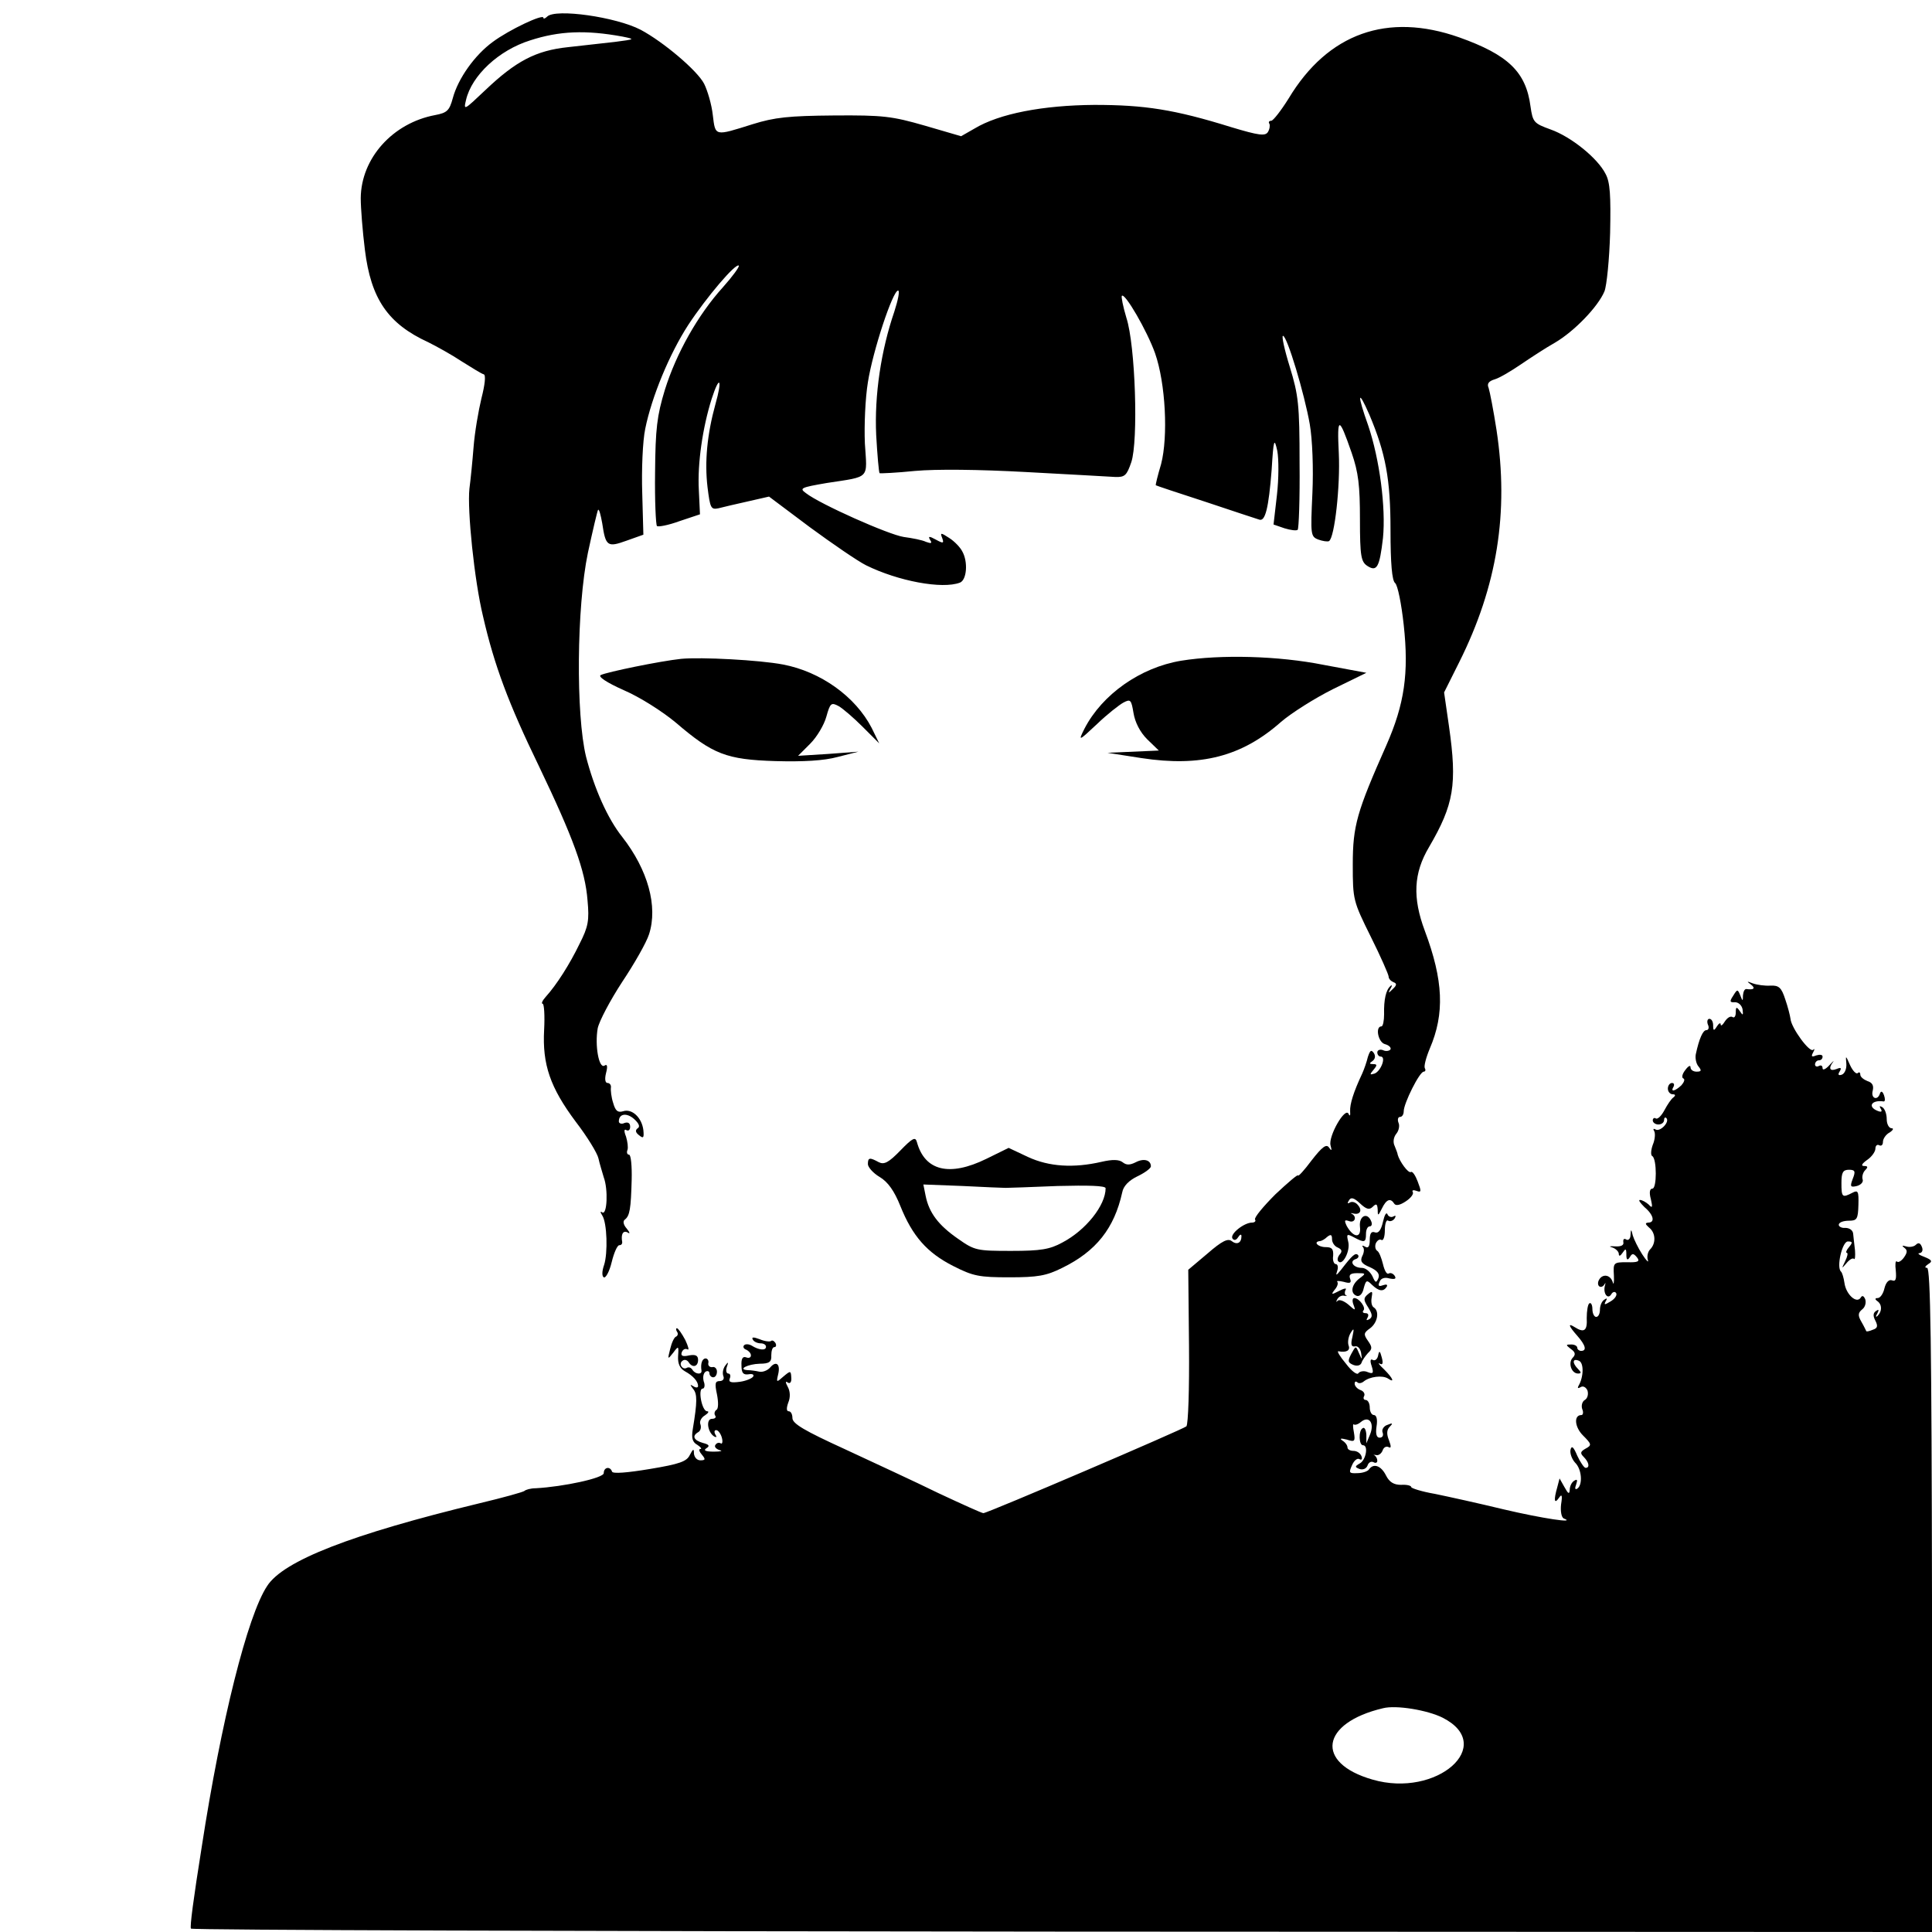 <?xml version="1.0" standalone="no"?>
<!DOCTYPE svg PUBLIC "-//W3C//DTD SVG 20010904//EN"
 "http://www.w3.org/TR/2001/REC-SVG-20010904/DTD/svg10.dtd">
<svg version="1.0" xmlns="http://www.w3.org/2000/svg"
 width="512pt" height="512pt" viewBox="0 0 512 512"
 preserveAspectRatio="xMidYMid meet">
<g transform="translate(0,512) scale(0.1,-0.1)"
fill="#000000" stroke="none">
<path d="M1450 5076 c-5 -5 -10 -7 -10 -3 0 11 -91 -32 -134 -64 -48 -35 -92
-97 -106 -149 -9 -33 -15 -39 -47 -45 -112 -21 -196 -114 -197 -220 0 -27 5
-89 11 -137 16 -130 61 -196 168 -245 22 -11 62 -33 89 -51 27 -17 53 -33 58
-34 6 -2 3 -28 -6 -63 -8 -33 -18 -91 -21 -130 -3 -38 -8 -88 -11 -110 -6 -57
13 -243 36 -338 30 -131 68 -232 148 -397 91 -190 123 -277 129 -356 5 -53 2
-70 -21 -115 -26 -54 -61 -109 -90 -141 -9 -10 -12 -18 -8 -18 4 0 6 -31 4
-69 -5 -92 16 -153 84 -244 30 -39 57 -83 60 -97 3 -14 10 -36 14 -50 12 -32
9 -101 -4 -93 -5 4 -6 1 0 -8 13 -20 15 -100 5 -131 -6 -17 -6 -30 -1 -33 5
-3 15 15 21 40 6 25 15 45 20 45 5 0 8 3 8 8 -4 21 2 32 14 26 7 -5 7 -1 -2
10 -9 10 -11 20 -5 24 13 10 16 29 18 105 1 37 -2 67 -7 67 -5 0 -7 6 -4 13 2
6 0 22 -4 35 -6 15 -5 21 1 17 6 -3 10 1 10 9 0 10 -6 13 -15 10 -8 -4 -15 -1
-15 4 0 21 21 24 41 6 12 -11 16 -20 9 -24 -7 -5 -6 -11 3 -18 12 -10 14 -8
12 13 -4 33 -30 58 -54 50 -14 -4 -20 1 -26 22 -5 15 -7 34 -6 41 1 6 -3 12
-9 12 -6 0 -8 10 -4 26 5 19 3 25 -4 20 -15 -9 -26 54 -18 99 4 19 33 74 65
123 32 48 64 104 71 126 24 74 -3 171 -71 258 -39 49 -74 128 -96 213 -27 111
-25 396 5 540 13 60 25 111 27 114 3 2 7 -14 11 -36 9 -61 14 -64 64 -46 l45
16 -3 110 c-2 61 1 138 8 171 17 84 64 198 114 275 48 73 126 165 134 157 2
-3 -17 -29 -42 -57 -67 -74 -124 -176 -154 -272 -21 -69 -25 -103 -26 -219 -1
-75 2 -139 5 -142 3 -3 30 2 60 13 l54 18 -3 64 c-4 70 10 166 34 242 21 65
29 53 10 -14 -22 -80 -29 -152 -21 -220 7 -56 9 -60 29 -56 11 3 46 11 77 18
l57 13 108 -81 c60 -44 127 -90 149 -101 85 -42 202 -64 249 -46 18 7 22 55 6
83 -5 10 -20 26 -34 35 -23 15 -25 15 -19 0 5 -14 3 -15 -17 -4 -18 10 -21 9
-15 -1 6 -9 3 -10 -11 -5 -10 5 -37 10 -59 13 -40 6 -222 87 -259 116 -18 13
-15 15 55 27 117 18 107 9 101 105 -2 48 1 119 8 162 13 83 66 243 80 243 5 0
0 -25 -10 -56 -35 -102 -53 -221 -48 -327 3 -53 7 -99 9 -101 2 -1 45 1 94 6
56 5 167 4 295 -3 113 -6 218 -12 235 -13 26 -1 31 4 43 39 19 56 11 310 -13
383 -9 30 -14 56 -12 58 8 9 67 -93 88 -152 28 -80 35 -221 16 -294 -9 -30
-15 -55 -14 -56 1 -1 61 -21 132 -44 72 -24 135 -45 142 -47 16 -6 25 30 33
132 5 82 7 86 15 50 4 -22 4 -73 -1 -117 l-9 -78 29 -10 c16 -5 32 -7 35 -4 3
3 6 83 5 177 0 155 -3 180 -26 255 -14 45 -22 82 -18 82 11 0 57 -154 71 -234
7 -40 10 -117 7 -183 -5 -110 -5 -115 16 -123 11 -4 24 -6 28 -4 15 9 30 147
26 232 -5 100 0 100 34 2 18 -52 22 -87 22 -176 0 -99 3 -113 20 -124 25 -16
32 -3 41 74 8 81 -9 209 -39 298 -30 84 -28 100 3 29 43 -102 56 -170 56 -306
0 -89 4 -133 12 -140 7 -5 17 -56 23 -111 14 -128 2 -210 -46 -319 -78 -176
-89 -213 -89 -316 0 -94 1 -97 48 -192 26 -52 47 -100 47 -105 0 -6 6 -12 13
-15 9 -3 9 -8 -2 -18 -12 -12 -13 -12 -6 1 5 8 4 11 0 7 -12 -10 -18 -36 -17
-75 0 -17 -3 -32 -7 -32 -17 0 -9 -42 9 -47 11 -3 17 -9 15 -14 -3 -4 -12 -6
-20 -2 -8 3 -15 0 -15 -6 0 -6 4 -11 9 -11 15 0 1 -38 -16 -45 -13 -4 -14 -3
-3 10 10 12 10 15 -1 15 -10 0 -11 2 -2 8 7 5 9 13 4 21 -7 10 -10 8 -16 -10
-3 -13 -10 -33 -15 -44 -23 -49 -33 -81 -32 -100 1 -12 -1 -14 -4 -7 -9 20
-54 -59 -48 -83 4 -15 3 -16 -4 -6 -7 10 -18 2 -46 -34 -20 -27 -36 -44 -36
-40 0 4 -27 -19 -60 -50 -32 -32 -57 -62 -54 -67 3 -4 -1 -8 -8 -8 -21 0 -59
-30 -52 -42 4 -6 10 -5 15 3 5 8 9 9 9 3 0 -18 -12 -24 -26 -13 -10 8 -26 0
-64 -33 l-51 -43 2 -203 c1 -112 -2 -207 -7 -212 -9 -8 -527 -230 -538 -230
-4 0 -57 24 -119 53 -61 30 -174 82 -249 117 -105 48 -138 67 -138 82 0 10 -4
18 -10 18 -6 0 -6 9 -1 23 6 14 5 30 -1 41 -7 13 -7 17 0 12 6 -4 10 2 9 13
-1 19 -2 19 -21 3 -18 -16 -19 -16 -14 5 7 28 -5 38 -21 19 -7 -8 -20 -13 -29
-11 -9 2 -23 4 -31 4 -27 2 1 16 32 17 26 0 32 5 31 22 0 12 3 22 8 22 5 0 6
5 3 11 -4 6 -9 8 -12 5 -3 -2 -16 -1 -30 5 -16 6 -22 6 -18 -1 3 -6 13 -10 21
-10 8 0 14 -4 14 -9 0 -11 -19 -9 -38 3 -7 4 -16 5 -20 1 -4 -4 -1 -10 6 -12
6 -3 12 -9 12 -15 0 -6 -6 -8 -13 -5 -9 3 -13 -4 -12 -22 0 -20 5 -25 19 -23
10 2 15 -1 12 -6 -3 -5 -20 -12 -36 -14 -23 -3 -30 -1 -26 9 3 7 1 13 -4 13
-5 0 -7 8 -4 17 5 14 4 15 -4 4 -6 -8 -8 -20 -5 -28 3 -7 -1 -13 -10 -13 -12
0 -13 -7 -7 -35 4 -20 4 -38 -1 -41 -5 -3 -7 -10 -4 -15 4 -5 0 -9 -8 -9 -17
0 -12 -36 6 -47 6 -3 7 -1 3 5 -4 7 -3 12 2 12 5 0 12 -9 15 -20 3 -11 1 -18
-3 -15 -5 3 -11 1 -14 -4 -4 -5 2 -11 11 -14 10 -2 3 -4 -15 -4 -22 0 -29 3
-20 9 10 6 7 10 -9 14 -25 7 -30 19 -12 29 6 4 8 13 5 21 -3 7 3 18 12 23 9 6
12 11 6 11 -14 0 -25 60 -12 60 5 0 7 9 3 19 -3 11 -1 22 5 26 5 3 10 1 10 -4
0 -6 5 -11 10 -11 6 0 10 7 10 15 0 8 -6 14 -12 12 -7 -1 -12 4 -11 10 2 7 -2
13 -7 13 -9 0 -14 -14 -11 -32 2 -12 -17 -10 -24 2 -4 6 -10 8 -15 5 -5 -3
-11 -1 -14 4 -4 5 -2 12 3 15 5 4 12 2 16 -4 10 -16 25 -12 25 6 0 12 -7 15
-24 12 -17 -4 -23 -1 -19 9 3 7 9 10 15 7 5 -3 2 8 -6 25 -9 17 -19 31 -22 31
-3 0 -3 -4 0 -9 4 -5 2 -11 -2 -13 -5 -1 -12 -16 -16 -33 -7 -28 -7 -29 8 -10
14 19 15 19 13 -9 -1 -19 4 -32 18 -40 22 -12 35 -27 35 -39 0 -5 -6 -5 -12
-1 -10 6 -10 5 -1 -7 11 -13 11 -34 -1 -106 -4 -24 -1 -35 12 -42 9 -6 13 -11
8 -11 -5 0 -3 -7 4 -15 10 -12 10 -15 -4 -15 -9 0 -16 8 -17 18 0 14 -2 13
-11 -4 -8 -17 -27 -24 -106 -37 -60 -10 -98 -13 -100 -7 -5 15 -22 12 -22 -4
0 -13 -107 -36 -180 -40 -14 0 -27 -4 -30 -7 -3 -3 -57 -18 -120 -33 -339 -82
-519 -152 -562 -219 -52 -78 -122 -358 -173 -689 -23 -144 -32 -214 -29 -219
2 -4 1041 -7 2309 -8 l2305 -1 0 880 c-1 678 -4 880 -13 880 -7 0 -6 4 3 10
12 7 10 11 -10 19 -14 5 -20 10 -13 10 7 1 10 8 6 17 -4 10 -9 12 -16 5 -5 -5
-17 -7 -26 -4 -10 3 -12 2 -4 -4 8 -6 8 -12 -1 -25 -7 -10 -16 -15 -19 -11 -4
3 -5 -8 -3 -24 2 -23 0 -30 -10 -26 -8 3 -16 -5 -20 -21 -3 -14 -11 -26 -18
-26 -7 0 -8 -3 -1 -8 13 -9 13 -27 1 -39 -5 -5 -6 -2 -1 6 5 10 4 12 -3 7 -8
-5 -9 -13 -2 -26 7 -14 6 -20 -7 -24 -9 -4 -16 -5 -17 -4 -1 2 -6 13 -13 25
-10 17 -9 24 2 33 8 6 11 18 8 27 -4 9 -8 11 -12 4 -11 -17 -39 9 -43 39 -2
14 -6 27 -9 30 -13 11 3 80 18 80 13 0 13 -3 3 -15 -7 -8 -9 -15 -6 -15 4 0 2
-10 -4 -22 -10 -21 -10 -21 3 -6 8 10 17 15 20 12 3 -4 4 7 3 22 -2 16 -4 36
-5 45 -1 9 -10 15 -21 15 -10 -1 -18 4 -17 9 1 6 13 10 27 10 21 0 24 4 25 42
1 36 -1 40 -16 32 -27 -14 -29 -12 -29 26 0 28 4 35 20 35 16 0 18 -4 10 -24
-8 -21 -6 -23 11 -19 11 3 18 11 15 18 -2 7 1 18 7 24 8 8 7 11 -3 11 -9 0 -6
6 8 16 12 8 22 22 22 30 0 8 5 12 10 9 6 -3 10 1 10 9 0 8 8 20 18 25 9 6 11
11 5 11 -7 0 -13 11 -13 24 0 14 -5 28 -12 32 -7 4 -8 3 -4 -4 5 -8 2 -10 -8
-6 -28 11 -16 30 16 25 4 0 4 7 1 16 -4 11 -8 13 -11 5 -6 -20 -25 -13 -19 8
3 13 -1 21 -14 25 -10 4 -19 11 -19 17 0 6 -3 8 -7 4 -4 -3 -13 6 -20 21 -12
27 -12 27 -10 4 1 -13 -4 -26 -12 -29 -9 -3 -11 0 -6 8 6 10 4 12 -8 7 -18 -7
-22 2 -9 19 4 5 -1 1 -10 -9 -10 -11 -18 -14 -18 -8 0 7 -4 9 -10 6 -5 -3 -10
-1 -10 4 0 6 5 11 10 11 6 0 10 4 10 10 0 5 -7 6 -17 3 -12 -5 -14 -3 -8 8 4
8 5 11 0 7 -9 -9 -58 58 -60 82 -1 8 -7 32 -14 52 -10 31 -17 37 -39 36 -15
-1 -36 2 -47 6 -16 6 -17 6 -5 -3 13 -10 8 -15 -12 -12 -5 0 -8 -7 -9 -17 0
-16 -1 -16 -7 0 -7 17 -8 17 -19 -1 -10 -15 -9 -18 5 -17 9 0 18 -8 20 -19 2
-16 1 -17 -7 -5 -9 13 -11 12 -11 -3 0 -10 -4 -16 -9 -12 -6 3 -14 -3 -20 -12
-6 -10 -11 -13 -11 -8 0 6 -5 3 -10 -5 -8 -13 -10 -12 -10 3 0 9 -4 17 -10 17
-5 0 -7 -7 -4 -15 4 -8 2 -15 -4 -15 -9 0 -19 -22 -28 -64 -2 -10 1 -25 7 -32
9 -11 8 -14 -5 -14 -9 0 -16 5 -16 12 0 6 -6 3 -14 -8 -8 -10 -10 -20 -5 -22
5 -2 2 -10 -5 -18 -17 -16 -30 -19 -21 -4 3 6 1 10 -4 10 -6 0 -11 -7 -11 -15
0 -8 6 -15 13 -15 7 0 8 -3 2 -8 -6 -4 -16 -19 -24 -34 -8 -15 -18 -25 -23
-22 -4 3 -8 0 -8 -5 0 -6 7 -11 15 -11 8 0 15 5 15 12 0 6 3 8 6 5 10 -10 -17
-38 -29 -30 -5 3 -7 1 -3 -5 3 -6 2 -22 -4 -36 -5 -14 -6 -28 -1 -30 12 -8 12
-86 0 -86 -7 0 -9 -10 -4 -28 5 -22 4 -25 -6 -14 -7 6 -17 12 -23 12 -5 0 1
-8 12 -19 24 -20 29 -41 10 -41 -9 -1 -8 -4 2 -13 18 -14 19 -42 3 -58 -6 -6
-9 -19 -6 -28 3 -9 -4 -2 -15 15 -11 17 -22 40 -25 50 -4 17 -5 18 -6 1 0 -10
-6 -15 -11 -12 -6 4 -9 1 -8 -7 2 -8 -6 -12 -22 -11 -14 1 -18 0 -7 -3 9 -3
17 -11 17 -17 0 -7 4 -6 10 3 8 12 10 12 10 -5 0 -14 3 -16 9 -7 6 11 10 11
19 0 9 -11 3 -14 -26 -13 -36 0 -37 -1 -35 -35 1 -19 -1 -27 -3 -18 -7 22 -30
23 -38 3 -5 -15 9 -22 17 -7 2 4 2 1 0 -6 -5 -20 8 -37 17 -22 4 7 10 8 13 3
3 -5 -3 -15 -15 -22 -15 -9 -18 -10 -13 0 5 8 4 10 -3 5 -7 -4 -12 -16 -12
-27 0 -10 -4 -19 -10 -19 -5 0 -10 9 -10 21 0 11 -4 18 -8 15 -4 -2 -7 -20 -7
-39 2 -34 -7 -40 -32 -24 -19 12 -16 3 7 -23 22 -25 26 -40 10 -40 -5 0 -10 4
-10 8 0 5 -7 9 -16 9 -15 0 -15 -1 -1 -12 12 -8 13 -15 5 -23 -13 -13 -4 -42
14 -42 9 0 9 3 0 12 -16 16 -15 29 2 22 14 -5 13 -44 -1 -67 -3 -6 -1 -7 6 -3
6 4 14 0 18 -9 3 -10 0 -21 -7 -25 -7 -4 -10 -15 -7 -24 4 -9 2 -16 -2 -16
-21 0 -18 -32 4 -54 23 -23 24 -26 7 -35 -14 -8 -15 -12 -5 -22 14 -14 17 -29
5 -29 -4 0 -14 15 -22 32 -10 24 -15 28 -18 16 -2 -10 4 -25 12 -34 18 -17 21
-59 6 -69 -6 -4 -7 1 -3 11 4 12 3 15 -5 10 -7 -4 -12 -15 -12 -24 -1 -13 -4
-11 -14 7 l-13 23 -6 -23 c-10 -35 -8 -46 4 -29 8 12 10 8 6 -17 -2 -18 1 -34
7 -37 36 -14 -57 0 -159 24 -66 16 -148 34 -182 41 -35 6 -63 15 -63 18 0 4
-12 7 -27 6 -19 0 -31 7 -40 25 -13 26 -33 33 -45 16 -3 -5 -17 -10 -31 -10
-22 -1 -23 1 -14 21 5 12 14 20 20 16 5 -3 8 0 5 8 -3 8 -12 14 -21 14 -9 0
-16 4 -16 9 0 5 -5 13 -13 18 -9 6 -5 7 11 3 21 -7 23 -5 19 19 -3 15 -3 24 0
21 3 -2 11 0 19 7 21 17 36 -3 24 -33 l-10 -24 0 23 c-1 13 -5 21 -10 17 -11
-6 -10 -45 1 -45 15 0 8 -39 -8 -48 -14 -8 -14 -10 -1 -15 9 -3 18 1 21 9 3 9
10 12 16 9 5 -3 10 -2 10 4 0 5 -3 11 -7 14 -5 2 -3 2 4 1 6 -2 14 4 17 12 3
9 10 12 16 9 7 -4 7 2 1 18 -7 17 -6 28 2 36 9 9 8 11 -6 5 -10 -3 -16 -13
-13 -20 3 -8 0 -14 -8 -14 -8 0 -11 10 -8 30 3 18 0 30 -7 30 -6 0 -11 9 -11
20 0 11 -5 20 -11 20 -5 0 -7 5 -4 10 3 6 -1 13 -9 16 -9 3 -16 11 -16 17 0 6
3 7 7 4 3 -4 11 -3 17 2 16 13 49 17 64 8 19 -13 14 0 -10 24 -13 12 -18 19
-11 15 7 -4 9 1 5 16 -5 19 -7 20 -10 5 -2 -9 -8 -14 -14 -11 -6 4 -8 -2 -3
-16 6 -19 4 -22 -11 -16 -9 4 -20 2 -24 -3 -3 -6 -18 5 -33 25 -16 19 -25 34
-20 33 21 -4 32 2 27 15 -3 8 -1 23 5 33 9 15 10 13 5 -10 -5 -20 -3 -27 7
-25 7 2 14 -6 16 -17 3 -20 3 -20 -6 0 -8 19 -8 19 -20 -3 -10 -19 -9 -23 5
-29 10 -4 19 -2 22 5 2 7 10 18 17 26 12 11 12 16 0 33 -12 17 -11 21 6 33 20
15 25 45 10 55 -6 3 -8 15 -6 26 3 17 2 19 -10 9 -12 -10 -12 -15 1 -35 11
-18 12 -25 3 -31 -8 -4 -9 -3 -5 4 4 7 2 12 -5 12 -7 0 -9 3 -6 7 8 7 -11 33
-24 33 -5 0 -6 -8 -2 -18 6 -16 5 -16 -14 1 -11 9 -23 14 -28 10 -4 -5 -5 -3
-1 4 4 7 12 11 19 9 7 -1 9 -1 4 1 -4 3 -4 9 -1 15 4 5 -4 4 -17 -3 -21 -11
-22 -10 -12 3 7 8 10 17 7 21 -3 3 4 3 17 0 17 -5 21 -3 17 8 -4 11 1 15 19
15 23 0 23 -1 7 -13 -22 -16 -27 -40 -9 -47 8 -3 16 5 19 20 6 22 8 23 22 9
18 -17 30 -19 39 -5 3 6 -1 7 -10 4 -11 -4 -14 -2 -9 9 3 9 13 13 26 9 15 -3
19 -1 14 7 -4 6 -11 9 -16 6 -5 -3 -11 8 -15 25 -4 16 -10 32 -15 35 -5 3 -7
12 -4 20 4 8 10 12 15 9 5 -3 9 9 9 26 0 17 4 29 9 25 5 -3 13 0 17 6 4 7 3 9
-4 5 -5 -3 -13 0 -15 6 -3 7 -8 -2 -12 -20 -5 -22 -12 -31 -21 -28 -10 4 -14
-3 -14 -20 0 -17 -4 -23 -12 -18 -7 4 -10 4 -6 -1 4 -4 3 -15 -2 -24 -6 -13
-2 -20 20 -29 20 -9 27 -18 23 -29 -6 -14 -8 -13 -16 5 -6 12 -18 22 -28 22
-22 0 -34 17 -17 23 7 2 10 7 7 11 -7 7 -15 0 -45 -39 -13 -16 -15 -17 -10 -2
3 9 1 17 -4 17 -5 0 -9 10 -7 22 1 18 -3 23 -20 23 -20 0 -34 14 -15 16 4 0
13 5 19 11 10 8 13 6 13 -6 0 -9 7 -19 15 -22 11 -5 13 -10 5 -19 -5 -6 -7
-15 -3 -18 11 -12 32 28 26 52 -5 21 -4 22 15 12 28 -15 32 -14 32 9 0 11 4
20 10 20 5 0 7 6 4 13 -10 26 -33 15 -30 -14 4 -31 -17 -30 -35 2 -7 15 -6 17
6 13 15 -6 22 11 8 19 -5 2 -3 3 4 1 17 -4 24 8 12 22 -6 8 -16 11 -22 7 -6
-4 -7 -1 -2 6 5 9 13 7 29 -8 17 -16 25 -18 34 -9 9 9 12 8 13 -7 0 -18 1 -18
11 2 12 25 23 29 33 13 4 -6 15 -4 30 6 14 9 22 20 19 25 -3 5 2 6 10 3 13 -5
13 -1 3 25 -6 16 -14 28 -18 25 -7 -4 -30 28 -35 46 0 3 -4 13 -8 23 -5 10 -3
23 4 32 7 8 10 22 6 30 -3 8 -1 15 4 15 6 0 10 7 10 15 0 21 42 105 53 105 4
0 6 4 3 9 -3 5 3 28 13 52 40 93 36 181 -13 312 -33 88 -30 153 11 222 66 113
75 166 53 320 l-13 90 40 80 c101 202 132 397 99 615 -8 52 -18 103 -21 112
-5 11 0 18 17 23 13 4 43 22 68 39 25 17 66 44 91 58 51 30 114 95 131 136 6
15 13 85 15 155 2 99 0 134 -12 156 -21 42 -92 99 -146 118 -44 16 -47 19 -53
61 -12 92 -60 137 -189 183 -190 67 -348 11 -452 -162 -20 -32 -41 -59 -46
-59 -6 0 -8 -4 -5 -8 2 -4 1 -14 -4 -22 -7 -11 -24 -9 -97 13 -151 47 -230 59
-363 59 -136 -1 -252 -23 -318 -63 l-35 -20 -96 28 c-87 25 -110 28 -241 27
-120 -1 -157 -5 -215 -23 -102 -32 -99 -33 -106 24 -3 28 -14 65 -23 83 -18
35 -108 111 -168 143 -65 34 -226 57 -248 35z m200 -53 c34 -7 33 -7 -20 -14
-30 -3 -86 -10 -125 -14 -85 -9 -138 -37 -219 -114 -56 -53 -58 -55 -51 -26
15 65 87 132 170 158 77 25 147 28 245 10z m2173 -4455 c144 -73 -15 -214
-186 -164 -153 44 -137 150 28 189 35 9 118 -5 158 -25z"/>
<path d="M1805 3374 c-56 -6 -197 -35 -213 -43 -8 -4 16 -20 61 -40 42 -18
102 -56 138 -86 98 -84 134 -98 264 -102 74 -2 128 1 165 11 l55 14 -80 -6
-80 -5 32 32 c18 18 37 50 43 72 10 36 13 38 32 28 11 -6 40 -31 64 -55 l44
-44 -20 41 c-43 83 -135 149 -235 168 -63 12 -217 20 -270 15z"/>
<path d="M3130 3369 c-108 -18 -209 -89 -256 -180 -17 -34 -16 -34 33 12 27
26 59 51 70 57 19 10 21 8 27 -28 4 -24 17 -50 36 -69 l31 -30 -68 -3 -68 -3
90 -14 c157 -24 266 4 370 96 28 24 90 63 138 87 l88 43 -113 21 c-120 24
-273 28 -378 11z"/>
<path d="M2386 2071 c-31 -32 -43 -38 -57 -31 -24 13 -29 13 -29 -5 0 -8 14
-24 31 -34 22 -13 39 -37 55 -77 32 -80 71 -124 140 -159 53 -27 69 -30 149
-30 75 0 98 4 140 25 90 44 138 105 159 200 3 17 18 32 41 43 19 9 35 21 35
26 0 17 -19 22 -40 11 -16 -8 -25 -8 -35 0 -9 7 -26 8 -56 1 -74 -17 -139 -13
-195 13 l-51 24 -59 -29 c-98 -48 -163 -32 -184 44 -4 15 -11 12 -44 -22z
m279 -99 c6 0 67 2 138 5 80 2 127 1 127 -6 0 -45 -52 -111 -115 -144 -33 -18
-57 -22 -135 -22 -91 0 -97 1 -141 32 -52 36 -77 69 -86 114 l-6 30 104 -4
c57 -3 109 -5 114 -5z"/>
</g>
</svg>
